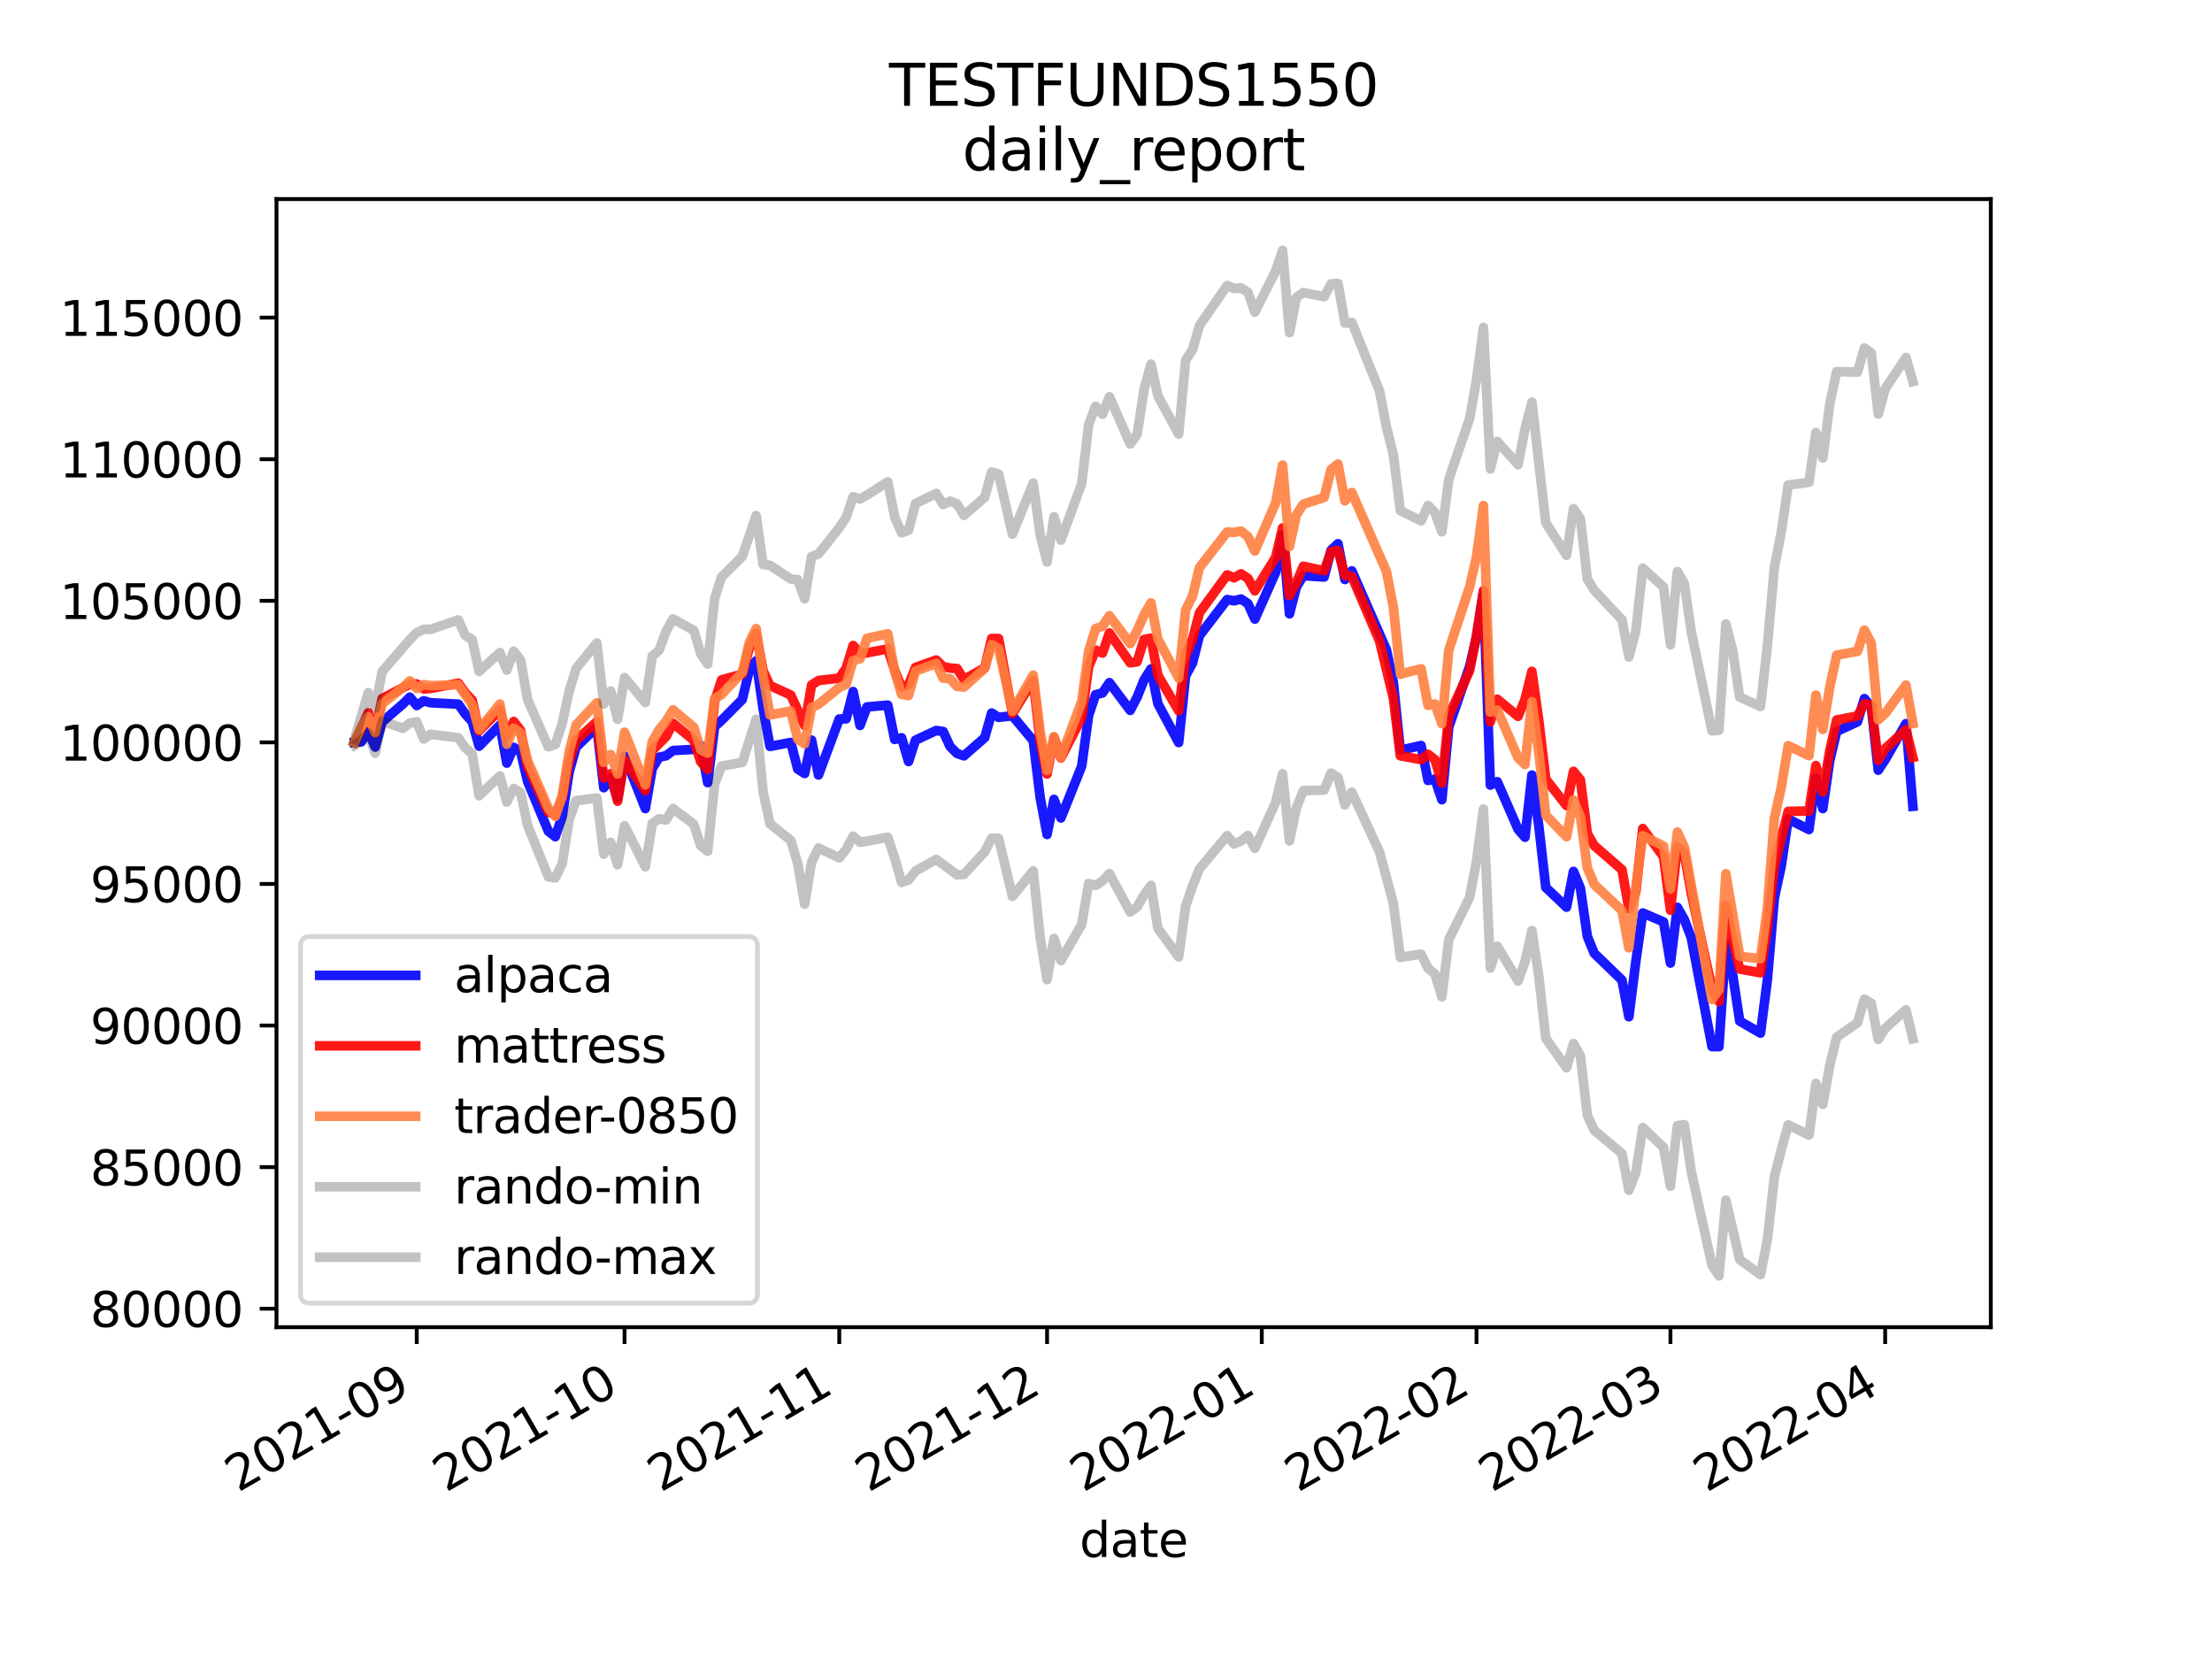 <?xml version="1.0" encoding="utf-8" standalone="no"?>
<!DOCTYPE svg PUBLIC "-//W3C//DTD SVG 1.1//EN"
  "http://www.w3.org/Graphics/SVG/1.1/DTD/svg11.dtd">
<svg height="345.6pt" version="1.1" viewBox="0 0 460.8 345.6" width="460.8pt" xmlns="http://www.w3.org/2000/svg" xmlns:xlink="http://www.w3.org/1999/xlink">
 <defs>
  <style type="text/css">*{stroke-linecap:butt;stroke-linejoin:round;}</style>
 </defs>
 <g id="figure_1">
  <g id="patch_1">
   <path d="M 0 345.6 
L 460.8 345.6 
L 460.8 0 
L 0 0 
z
" style="fill:#ffffff;"/>
  </g>
  <g id="axes_1">
   <g id="patch_2">
    <path d="M 57.6 276.48 
L 414.72 276.48 
L 414.72 41.472 
L 57.6 41.472 
z
" style="fill:#ffffff;"/>
   </g>
   <g id="matplotlib.axis_1">
    <g id="xtick_1">
     <g id="line2d_1">
      <defs>
       <path d="M 0 0 
L 0 3.5 
" id="m8a5a26e58b" style="stroke:#000000;stroke-width:0.8;"/>
      </defs>
      <g>
       <use style="stroke:#000000;stroke-width:0.8;" x="86.819" xlink:href="#m8a5a26e58b" y="276.48"/>
      </g>
     </g>
     <g id="text_1">
      <!-- 2021-09 -->
      <g transform="translate(49.594 310.952)rotate(-30)scale(0.1 -0.1)">
       <defs>
        <path d="M 1228 531 
L 3431 531 
L 3431 0 
L 469 0 
L 469 531 
Q 828 903 1448 1529 
Q 2069 2156 2228 2338 
Q 2531 2678 2651 2914 
Q 2772 3150 2772 3378 
Q 2772 3750 2511 3984 
Q 2250 4219 1831 4219 
Q 1534 4219 1204 4116 
Q 875 4013 500 3803 
L 500 4441 
Q 881 4594 1212 4672 
Q 1544 4750 1819 4750 
Q 2544 4750 2975 4387 
Q 3406 4025 3406 3419 
Q 3406 3131 3298 2873 
Q 3191 2616 2906 2266 
Q 2828 2175 2409 1742 
Q 1991 1309 1228 531 
z
" id="DejaVuSans-32" transform="scale(0.016)"/>
        <path d="M 2034 4250 
Q 1547 4250 1301 3770 
Q 1056 3291 1056 2328 
Q 1056 1369 1301 889 
Q 1547 409 2034 409 
Q 2525 409 2770 889 
Q 3016 1369 3016 2328 
Q 3016 3291 2770 3770 
Q 2525 4250 2034 4250 
z
M 2034 4750 
Q 2819 4750 3233 4129 
Q 3647 3509 3647 2328 
Q 3647 1150 3233 529 
Q 2819 -91 2034 -91 
Q 1250 -91 836 529 
Q 422 1150 422 2328 
Q 422 3509 836 4129 
Q 1250 4750 2034 4750 
z
" id="DejaVuSans-30" transform="scale(0.016)"/>
        <path d="M 794 531 
L 1825 531 
L 1825 4091 
L 703 3866 
L 703 4441 
L 1819 4666 
L 2450 4666 
L 2450 531 
L 3481 531 
L 3481 0 
L 794 0 
L 794 531 
z
" id="DejaVuSans-31" transform="scale(0.016)"/>
        <path d="M 313 2009 
L 1997 2009 
L 1997 1497 
L 313 1497 
L 313 2009 
z
" id="DejaVuSans-2d" transform="scale(0.016)"/>
        <path d="M 703 97 
L 703 672 
Q 941 559 1184 500 
Q 1428 441 1663 441 
Q 2288 441 2617 861 
Q 2947 1281 2994 2138 
Q 2813 1869 2534 1725 
Q 2256 1581 1919 1581 
Q 1219 1581 811 2004 
Q 403 2428 403 3163 
Q 403 3881 828 4315 
Q 1253 4750 1959 4750 
Q 2769 4750 3195 4129 
Q 3622 3509 3622 2328 
Q 3622 1225 3098 567 
Q 2575 -91 1691 -91 
Q 1453 -91 1209 -44 
Q 966 3 703 97 
z
M 1959 2075 
Q 2384 2075 2632 2365 
Q 2881 2656 2881 3163 
Q 2881 3666 2632 3958 
Q 2384 4250 1959 4250 
Q 1534 4250 1286 3958 
Q 1038 3666 1038 3163 
Q 1038 2656 1286 2365 
Q 1534 2075 1959 2075 
z
" id="DejaVuSans-39" transform="scale(0.016)"/>
       </defs>
       <use xlink:href="#DejaVuSans-32"/>
       <use x="63.623" xlink:href="#DejaVuSans-30"/>
       <use x="127.246" xlink:href="#DejaVuSans-32"/>
       <use x="190.869" xlink:href="#DejaVuSans-31"/>
       <use x="254.492" xlink:href="#DejaVuSans-2d"/>
       <use x="290.576" xlink:href="#DejaVuSans-30"/>
       <use x="354.199" xlink:href="#DejaVuSans-39"/>
      </g>
     </g>
    </g>
    <g id="xtick_2">
     <g id="line2d_2">
      <g>
       <use style="stroke:#000000;stroke-width:0.8;" x="130.106" xlink:href="#m8a5a26e58b" y="276.48"/>
      </g>
     </g>
     <g id="text_2">
      <!-- 2021-10 -->
      <g transform="translate(92.881 310.952)rotate(-30)scale(0.1 -0.1)">
       <use xlink:href="#DejaVuSans-32"/>
       <use x="63.623" xlink:href="#DejaVuSans-30"/>
       <use x="127.246" xlink:href="#DejaVuSans-32"/>
       <use x="190.869" xlink:href="#DejaVuSans-31"/>
       <use x="254.492" xlink:href="#DejaVuSans-2d"/>
       <use x="290.576" xlink:href="#DejaVuSans-31"/>
       <use x="354.199" xlink:href="#DejaVuSans-30"/>
      </g>
     </g>
    </g>
    <g id="xtick_3">
     <g id="line2d_3">
      <g>
       <use style="stroke:#000000;stroke-width:0.8;" x="174.836" xlink:href="#m8a5a26e58b" y="276.48"/>
      </g>
     </g>
     <g id="text_3">
      <!-- 2021-11 -->
      <g transform="translate(137.612 310.952)rotate(-30)scale(0.1 -0.1)">
       <use xlink:href="#DejaVuSans-32"/>
       <use x="63.623" xlink:href="#DejaVuSans-30"/>
       <use x="127.246" xlink:href="#DejaVuSans-32"/>
       <use x="190.869" xlink:href="#DejaVuSans-31"/>
       <use x="254.492" xlink:href="#DejaVuSans-2d"/>
       <use x="290.576" xlink:href="#DejaVuSans-31"/>
       <use x="354.199" xlink:href="#DejaVuSans-31"/>
      </g>
     </g>
    </g>
    <g id="xtick_4">
     <g id="line2d_4">
      <g>
       <use style="stroke:#000000;stroke-width:0.8;" x="218.124" xlink:href="#m8a5a26e58b" y="276.48"/>
      </g>
     </g>
     <g id="text_4">
      <!-- 2021-12 -->
      <g transform="translate(180.899 310.952)rotate(-30)scale(0.1 -0.1)">
       <use xlink:href="#DejaVuSans-32"/>
       <use x="63.623" xlink:href="#DejaVuSans-30"/>
       <use x="127.246" xlink:href="#DejaVuSans-32"/>
       <use x="190.869" xlink:href="#DejaVuSans-31"/>
       <use x="254.492" xlink:href="#DejaVuSans-2d"/>
       <use x="290.576" xlink:href="#DejaVuSans-31"/>
       <use x="354.199" xlink:href="#DejaVuSans-32"/>
      </g>
     </g>
    </g>
    <g id="xtick_5">
     <g id="line2d_5">
      <g>
       <use style="stroke:#000000;stroke-width:0.8;" x="262.854" xlink:href="#m8a5a26e58b" y="276.48"/>
      </g>
     </g>
     <g id="text_5">
      <!-- 2022-01 -->
      <g transform="translate(225.629 310.952)rotate(-30)scale(0.1 -0.1)">
       <use xlink:href="#DejaVuSans-32"/>
       <use x="63.623" xlink:href="#DejaVuSans-30"/>
       <use x="127.246" xlink:href="#DejaVuSans-32"/>
       <use x="190.869" xlink:href="#DejaVuSans-32"/>
       <use x="254.492" xlink:href="#DejaVuSans-2d"/>
       <use x="290.576" xlink:href="#DejaVuSans-30"/>
       <use x="354.199" xlink:href="#DejaVuSans-31"/>
      </g>
     </g>
    </g>
    <g id="xtick_6">
     <g id="line2d_6">
      <g>
       <use style="stroke:#000000;stroke-width:0.8;" x="307.584" xlink:href="#m8a5a26e58b" y="276.48"/>
      </g>
     </g>
     <g id="text_6">
      <!-- 2022-02 -->
      <g transform="translate(270.359 310.952)rotate(-30)scale(0.1 -0.1)">
       <use xlink:href="#DejaVuSans-32"/>
       <use x="63.623" xlink:href="#DejaVuSans-30"/>
       <use x="127.246" xlink:href="#DejaVuSans-32"/>
       <use x="190.869" xlink:href="#DejaVuSans-32"/>
       <use x="254.492" xlink:href="#DejaVuSans-2d"/>
       <use x="290.576" xlink:href="#DejaVuSans-30"/>
       <use x="354.199" xlink:href="#DejaVuSans-32"/>
      </g>
     </g>
    </g>
    <g id="xtick_7">
     <g id="line2d_7">
      <g>
       <use style="stroke:#000000;stroke-width:0.8;" x="347.985" xlink:href="#m8a5a26e58b" y="276.48"/>
      </g>
     </g>
     <g id="text_7">
      <!-- 2022-03 -->
      <g transform="translate(310.761 310.952)rotate(-30)scale(0.1 -0.1)">
       <defs>
        <path d="M 2597 2516 
Q 3050 2419 3304 2112 
Q 3559 1806 3559 1356 
Q 3559 666 3084 287 
Q 2609 -91 1734 -91 
Q 1441 -91 1130 -33 
Q 819 25 488 141 
L 488 750 
Q 750 597 1062 519 
Q 1375 441 1716 441 
Q 2309 441 2620 675 
Q 2931 909 2931 1356 
Q 2931 1769 2642 2001 
Q 2353 2234 1838 2234 
L 1294 2234 
L 1294 2753 
L 1863 2753 
Q 2328 2753 2575 2939 
Q 2822 3125 2822 3475 
Q 2822 3834 2567 4026 
Q 2313 4219 1838 4219 
Q 1578 4219 1281 4162 
Q 984 4106 628 3988 
L 628 4550 
Q 988 4650 1302 4700 
Q 1616 4750 1894 4750 
Q 2613 4750 3031 4423 
Q 3450 4097 3450 3541 
Q 3450 3153 3228 2886 
Q 3006 2619 2597 2516 
z
" id="DejaVuSans-33" transform="scale(0.016)"/>
       </defs>
       <use xlink:href="#DejaVuSans-32"/>
       <use x="63.623" xlink:href="#DejaVuSans-30"/>
       <use x="127.246" xlink:href="#DejaVuSans-32"/>
       <use x="190.869" xlink:href="#DejaVuSans-32"/>
       <use x="254.492" xlink:href="#DejaVuSans-2d"/>
       <use x="290.576" xlink:href="#DejaVuSans-30"/>
       <use x="354.199" xlink:href="#DejaVuSans-33"/>
      </g>
     </g>
    </g>
    <g id="xtick_8">
     <g id="line2d_8">
      <g>
       <use style="stroke:#000000;stroke-width:0.8;" x="392.716" xlink:href="#m8a5a26e58b" y="276.48"/>
      </g>
     </g>
     <g id="text_8">
      <!-- 2022-04 -->
      <g transform="translate(355.491 310.952)rotate(-30)scale(0.1 -0.1)">
       <defs>
        <path d="M 2419 4116 
L 825 1625 
L 2419 1625 
L 2419 4116 
z
M 2253 4666 
L 3047 4666 
L 3047 1625 
L 3713 1625 
L 3713 1100 
L 3047 1100 
L 3047 0 
L 2419 0 
L 2419 1100 
L 313 1100 
L 313 1709 
L 2253 4666 
z
" id="DejaVuSans-34" transform="scale(0.016)"/>
       </defs>
       <use xlink:href="#DejaVuSans-32"/>
       <use x="63.623" xlink:href="#DejaVuSans-30"/>
       <use x="127.246" xlink:href="#DejaVuSans-32"/>
       <use x="190.869" xlink:href="#DejaVuSans-32"/>
       <use x="254.492" xlink:href="#DejaVuSans-2d"/>
       <use x="290.576" xlink:href="#DejaVuSans-30"/>
       <use x="354.199" xlink:href="#DejaVuSans-34"/>
      </g>
     </g>
    </g>
    <g id="text_9">
     <!-- date -->
     <g transform="translate(224.885 324.351)scale(0.1 -0.1)">
      <defs>
       <path d="M 2906 2969 
L 2906 4863 
L 3481 4863 
L 3481 0 
L 2906 0 
L 2906 525 
Q 2725 213 2448 61 
Q 2172 -91 1784 -91 
Q 1150 -91 751 415 
Q 353 922 353 1747 
Q 353 2572 751 3078 
Q 1150 3584 1784 3584 
Q 2172 3584 2448 3432 
Q 2725 3281 2906 2969 
z
M 947 1747 
Q 947 1113 1208 752 
Q 1469 391 1925 391 
Q 2381 391 2643 752 
Q 2906 1113 2906 1747 
Q 2906 2381 2643 2742 
Q 2381 3103 1925 3103 
Q 1469 3103 1208 2742 
Q 947 2381 947 1747 
z
" id="DejaVuSans-64" transform="scale(0.016)"/>
       <path d="M 2194 1759 
Q 1497 1759 1228 1600 
Q 959 1441 959 1056 
Q 959 750 1161 570 
Q 1363 391 1709 391 
Q 2188 391 2477 730 
Q 2766 1069 2766 1631 
L 2766 1759 
L 2194 1759 
z
M 3341 1997 
L 3341 0 
L 2766 0 
L 2766 531 
Q 2569 213 2275 61 
Q 1981 -91 1556 -91 
Q 1019 -91 701 211 
Q 384 513 384 1019 
Q 384 1609 779 1909 
Q 1175 2209 1959 2209 
L 2766 2209 
L 2766 2266 
Q 2766 2663 2505 2880 
Q 2244 3097 1772 3097 
Q 1472 3097 1187 3025 
Q 903 2953 641 2809 
L 641 3341 
Q 956 3463 1253 3523 
Q 1550 3584 1831 3584 
Q 2591 3584 2966 3190 
Q 3341 2797 3341 1997 
z
" id="DejaVuSans-61" transform="scale(0.016)"/>
       <path d="M 1172 4494 
L 1172 3500 
L 2356 3500 
L 2356 3053 
L 1172 3053 
L 1172 1153 
Q 1172 725 1289 603 
Q 1406 481 1766 481 
L 2356 481 
L 2356 0 
L 1766 0 
Q 1100 0 847 248 
Q 594 497 594 1153 
L 594 3053 
L 172 3053 
L 172 3500 
L 594 3500 
L 594 4494 
L 1172 4494 
z
" id="DejaVuSans-74" transform="scale(0.016)"/>
       <path d="M 3597 1894 
L 3597 1613 
L 953 1613 
Q 991 1019 1311 708 
Q 1631 397 2203 397 
Q 2534 397 2845 478 
Q 3156 559 3463 722 
L 3463 178 
Q 3153 47 2828 -22 
Q 2503 -91 2169 -91 
Q 1331 -91 842 396 
Q 353 884 353 1716 
Q 353 2575 817 3079 
Q 1281 3584 2069 3584 
Q 2775 3584 3186 3129 
Q 3597 2675 3597 1894 
z
M 3022 2063 
Q 3016 2534 2758 2815 
Q 2500 3097 2075 3097 
Q 1594 3097 1305 2825 
Q 1016 2553 972 2059 
L 3022 2063 
z
" id="DejaVuSans-65" transform="scale(0.016)"/>
      </defs>
      <use xlink:href="#DejaVuSans-64"/>
      <use x="63.477" xlink:href="#DejaVuSans-61"/>
      <use x="124.756" xlink:href="#DejaVuSans-74"/>
      <use x="163.965" xlink:href="#DejaVuSans-65"/>
     </g>
    </g>
   </g>
   <g id="matplotlib.axis_2">
    <g id="ytick_1">
     <g id="line2d_9">
      <defs>
       <path d="M 0 0 
L -3.5 0 
" id="mb431b3943b" style="stroke:#000000;stroke-width:0.8;"/>
      </defs>
      <g>
       <use style="stroke:#000000;stroke-width:0.8;" x="57.6" xlink:href="#mb431b3943b" y="272.624"/>
      </g>
     </g>
     <g id="text_10">
      <!-- 80000 -->
      <g transform="translate(18.788 276.423)scale(0.1 -0.1)">
       <defs>
        <path d="M 2034 2216 
Q 1584 2216 1326 1975 
Q 1069 1734 1069 1313 
Q 1069 891 1326 650 
Q 1584 409 2034 409 
Q 2484 409 2743 651 
Q 3003 894 3003 1313 
Q 3003 1734 2745 1975 
Q 2488 2216 2034 2216 
z
M 1403 2484 
Q 997 2584 770 2862 
Q 544 3141 544 3541 
Q 544 4100 942 4425 
Q 1341 4750 2034 4750 
Q 2731 4750 3128 4425 
Q 3525 4100 3525 3541 
Q 3525 3141 3298 2862 
Q 3072 2584 2669 2484 
Q 3125 2378 3379 2068 
Q 3634 1759 3634 1313 
Q 3634 634 3220 271 
Q 2806 -91 2034 -91 
Q 1263 -91 848 271 
Q 434 634 434 1313 
Q 434 1759 690 2068 
Q 947 2378 1403 2484 
z
M 1172 3481 
Q 1172 3119 1398 2916 
Q 1625 2713 2034 2713 
Q 2441 2713 2670 2916 
Q 2900 3119 2900 3481 
Q 2900 3844 2670 4047 
Q 2441 4250 2034 4250 
Q 1625 4250 1398 4047 
Q 1172 3844 1172 3481 
z
" id="DejaVuSans-38" transform="scale(0.016)"/>
       </defs>
       <use xlink:href="#DejaVuSans-38"/>
       <use x="63.623" xlink:href="#DejaVuSans-30"/>
       <use x="127.246" xlink:href="#DejaVuSans-30"/>
       <use x="190.869" xlink:href="#DejaVuSans-30"/>
       <use x="254.492" xlink:href="#DejaVuSans-30"/>
      </g>
     </g>
    </g>
    <g id="ytick_2">
     <g id="line2d_10">
      <g>
       <use style="stroke:#000000;stroke-width:0.8;" x="57.6" xlink:href="#mb431b3943b" y="243.13"/>
      </g>
     </g>
     <g id="text_11">
      <!-- 85000 -->
      <g transform="translate(18.788 246.929)scale(0.1 -0.1)">
       <defs>
        <path d="M 691 4666 
L 3169 4666 
L 3169 4134 
L 1269 4134 
L 1269 2991 
Q 1406 3038 1543 3061 
Q 1681 3084 1819 3084 
Q 2600 3084 3056 2656 
Q 3513 2228 3513 1497 
Q 3513 744 3044 326 
Q 2575 -91 1722 -91 
Q 1428 -91 1123 -41 
Q 819 9 494 109 
L 494 744 
Q 775 591 1075 516 
Q 1375 441 1709 441 
Q 2250 441 2565 725 
Q 2881 1009 2881 1497 
Q 2881 1984 2565 2268 
Q 2250 2553 1709 2553 
Q 1456 2553 1204 2497 
Q 953 2441 691 2322 
L 691 4666 
z
" id="DejaVuSans-35" transform="scale(0.016)"/>
       </defs>
       <use xlink:href="#DejaVuSans-38"/>
       <use x="63.623" xlink:href="#DejaVuSans-35"/>
       <use x="127.246" xlink:href="#DejaVuSans-30"/>
       <use x="190.869" xlink:href="#DejaVuSans-30"/>
       <use x="254.492" xlink:href="#DejaVuSans-30"/>
      </g>
     </g>
    </g>
    <g id="ytick_3">
     <g id="line2d_11">
      <g>
       <use style="stroke:#000000;stroke-width:0.8;" x="57.6" xlink:href="#mb431b3943b" y="213.636"/>
      </g>
     </g>
     <g id="text_12">
      <!-- 90000 -->
      <g transform="translate(18.788 217.435)scale(0.1 -0.1)">
       <use xlink:href="#DejaVuSans-39"/>
       <use x="63.623" xlink:href="#DejaVuSans-30"/>
       <use x="127.246" xlink:href="#DejaVuSans-30"/>
       <use x="190.869" xlink:href="#DejaVuSans-30"/>
       <use x="254.492" xlink:href="#DejaVuSans-30"/>
      </g>
     </g>
    </g>
    <g id="ytick_4">
     <g id="line2d_12">
      <g>
       <use style="stroke:#000000;stroke-width:0.8;" x="57.6" xlink:href="#mb431b3943b" y="184.143"/>
      </g>
     </g>
     <g id="text_13">
      <!-- 95000 -->
      <g transform="translate(18.788 187.942)scale(0.1 -0.1)">
       <use xlink:href="#DejaVuSans-39"/>
       <use x="63.623" xlink:href="#DejaVuSans-35"/>
       <use x="127.246" xlink:href="#DejaVuSans-30"/>
       <use x="190.869" xlink:href="#DejaVuSans-30"/>
       <use x="254.492" xlink:href="#DejaVuSans-30"/>
      </g>
     </g>
    </g>
    <g id="ytick_5">
     <g id="line2d_13">
      <g>
       <use style="stroke:#000000;stroke-width:0.8;" x="57.6" xlink:href="#mb431b3943b" y="154.649"/>
      </g>
     </g>
     <g id="text_14">
      <!-- 100000 -->
      <g transform="translate(12.425 158.448)scale(0.1 -0.1)">
       <use xlink:href="#DejaVuSans-31"/>
       <use x="63.623" xlink:href="#DejaVuSans-30"/>
       <use x="127.246" xlink:href="#DejaVuSans-30"/>
       <use x="190.869" xlink:href="#DejaVuSans-30"/>
       <use x="254.492" xlink:href="#DejaVuSans-30"/>
       <use x="318.115" xlink:href="#DejaVuSans-30"/>
      </g>
     </g>
    </g>
    <g id="ytick_6">
     <g id="line2d_14">
      <g>
       <use style="stroke:#000000;stroke-width:0.8;" x="57.6" xlink:href="#mb431b3943b" y="125.155"/>
      </g>
     </g>
     <g id="text_15">
      <!-- 105000 -->
      <g transform="translate(12.425 128.954)scale(0.1 -0.1)">
       <use xlink:href="#DejaVuSans-31"/>
       <use x="63.623" xlink:href="#DejaVuSans-30"/>
       <use x="127.246" xlink:href="#DejaVuSans-35"/>
       <use x="190.869" xlink:href="#DejaVuSans-30"/>
       <use x="254.492" xlink:href="#DejaVuSans-30"/>
       <use x="318.115" xlink:href="#DejaVuSans-30"/>
      </g>
     </g>
    </g>
    <g id="ytick_7">
     <g id="line2d_15">
      <g>
       <use style="stroke:#000000;stroke-width:0.8;" x="57.6" xlink:href="#mb431b3943b" y="95.662"/>
      </g>
     </g>
     <g id="text_16">
      <!-- 110000 -->
      <g transform="translate(12.425 99.461)scale(0.1 -0.1)">
       <use xlink:href="#DejaVuSans-31"/>
       <use x="63.623" xlink:href="#DejaVuSans-31"/>
       <use x="127.246" xlink:href="#DejaVuSans-30"/>
       <use x="190.869" xlink:href="#DejaVuSans-30"/>
       <use x="254.492" xlink:href="#DejaVuSans-30"/>
       <use x="318.115" xlink:href="#DejaVuSans-30"/>
      </g>
     </g>
    </g>
    <g id="ytick_8">
     <g id="line2d_16">
      <g>
       <use style="stroke:#000000;stroke-width:0.8;" x="57.6" xlink:href="#mb431b3943b" y="66.168"/>
      </g>
     </g>
     <g id="text_17">
      <!-- 115000 -->
      <g transform="translate(12.425 69.967)scale(0.1 -0.1)">
       <use xlink:href="#DejaVuSans-31"/>
       <use x="63.623" xlink:href="#DejaVuSans-31"/>
       <use x="127.246" xlink:href="#DejaVuSans-35"/>
       <use x="190.869" xlink:href="#DejaVuSans-30"/>
       <use x="254.492" xlink:href="#DejaVuSans-30"/>
       <use x="318.115" xlink:href="#DejaVuSans-30"/>
      </g>
     </g>
    </g>
   </g>
   <g id="line2d_17">
    <path clip-path="url(#pee36981552)" d="M 73.833 154.649 
L 75.276 154.539 
L 76.719 152.329 
L 78.161 155.622 
L 79.604 150.388 
L 83.933 146.669 
L 85.376 145.224 
L 86.819 146.978 
L 88.262 145.985 
L 89.705 146.398 
L 95.476 146.685 
L 96.919 148.732 
L 98.362 150.325 
L 99.805 155.443 
L 104.134 151.051 
L 105.577 158.969 
L 107.02 155.685 
L 108.463 156.642 
L 109.905 162.792 
L 114.234 173.151 
L 115.677 174.305 
L 117.12 170.078 
L 118.563 160.805 
L 120.006 155.69 
L 124.335 151.413 
L 125.777 164.091 
L 127.22 162.096 
L 128.663 166.367 
L 130.106 157.491 
L 134.435 168.445 
L 135.878 160.086 
L 137.321 157.72 
L 138.764 157.437 
L 140.207 156.349 
L 144.535 156.111 
L 145.978 155.291 
L 147.421 163.039 
L 148.864 151.38 
L 150.307 150.065 
L 154.636 145.716 
L 156.079 139.651 
L 157.521 137.653 
L 158.964 147.616 
L 160.407 155.494 
L 164.736 154.665 
L 166.179 160.201 
L 167.622 161.138 
L 169.065 154.175 
L 170.508 161.441 
L 174.836 149.78 
L 176.279 149.739 
L 177.722 144.061 
L 179.165 151.126 
L 180.608 147.264 
L 184.937 146.896 
L 186.38 154.039 
L 187.823 153.693 
L 189.265 158.646 
L 190.708 154.2 
L 195.037 152.178 
L 196.48 152.389 
L 197.923 155.517 
L 199.366 156.961 
L 200.809 157.454 
L 205.137 153.664 
L 206.58 148.531 
L 208.023 149.441 
L 210.909 149.107 
L 215.238 154.293 
L 216.681 166.129 
L 218.124 173.838 
L 219.567 166.523 
L 221.009 170.402 
L 225.338 159.61 
L 226.781 149.039 
L 228.224 144.716 
L 229.667 144.347 
L 231.11 142.198 
L 235.439 147.989 
L 236.881 145.239 
L 238.324 141.63 
L 239.767 139.341 
L 241.21 146.596 
L 245.539 154.685 
L 246.982 140.778 
L 248.425 138.143 
L 249.868 132.421 
L 255.639 124.897 
L 257.082 125.164 
L 258.525 124.785 
L 259.968 125.751 
L 261.411 128.965 
L 265.74 119.242 
L 267.183 111.368 
L 268.625 127.878 
L 270.068 122.267 
L 271.511 119.929 
L 275.84 120.199 
L 277.283 114.614 
L 278.726 113.268 
L 280.169 120.727 
L 281.612 118.918 
L 288.826 135.382 
L 290.269 142.226 
L 291.712 156.28 
L 296.041 155.306 
L 297.484 162.584 
L 298.927 162.303 
L 300.369 166.6 
L 301.812 151.442 
L 306.141 138.84 
L 307.584 132.676 
L 309.027 123.357 
L 310.47 163.553 
L 311.913 162.838 
L 316.241 172.748 
L 317.684 174.416 
L 319.127 161.459 
L 320.57 172.136 
L 322.013 184.87 
L 326.342 188.979 
L 327.785 181.531 
L 329.228 185.034 
L 330.671 195.06 
L 332.113 198.592 
L 337.885 204.177 
L 339.328 211.806 
L 340.771 200.33 
L 342.214 190.193 
L 346.543 192.049 
L 347.985 200.623 
L 349.428 189.014 
L 350.871 191.554 
L 352.314 195.326 
L 356.643 218.032 
L 358.086 218.043 
L 359.529 196.368 
L 360.972 203.183 
L 362.415 212.715 
L 366.743 215.223 
L 368.186 204.043 
L 369.629 187.08 
L 371.072 180.389 
L 372.515 170.627 
L 376.844 172.806 
L 378.287 162.029 
L 379.729 168.442 
L 381.172 158.444 
L 382.615 152.366 
L 386.944 150.374 
L 388.387 145.535 
L 389.83 147.254 
L 391.273 160.446 
L 392.716 158.252 
L 397.044 150.747 
L 398.487 167.97 
L 398.487 167.97 
" style="fill:none;stroke:#0000ff;stroke-linecap:square;stroke-opacity:0.9;stroke-width:2;"/>
   </g>
   <g id="line2d_18">
    <path clip-path="url(#pee36981552)" d="M 73.833 154.649 
L 75.276 151.726 
L 76.719 148.478 
L 78.161 152.63 
L 79.604 145.519 
L 85.376 142.528 
L 86.819 142.469 
L 88.262 143.508 
L 89.705 143.412 
L 95.476 142.322 
L 96.919 144.328 
L 98.362 145.86 
L 99.805 152.245 
L 104.134 147.872 
L 105.577 153.333 
L 107.02 150.294 
L 108.463 152.169 
L 109.905 159.701 
L 114.234 169.181 
L 115.677 169.681 
L 117.12 166.15 
L 118.563 158.7 
L 120.006 154.215 
L 124.335 150.329 
L 125.777 162.064 
L 127.22 161.169 
L 128.663 166.905 
L 130.106 158.317 
L 134.435 164.695 
L 135.878 156.326 
L 138.764 153.429 
L 140.207 150.665 
L 144.535 154.227 
L 145.978 158.712 
L 147.421 160.292 
L 148.864 146.132 
L 150.307 141.636 
L 154.636 140.433 
L 156.079 135.046 
L 157.521 131.964 
L 158.964 139.718 
L 160.407 142.806 
L 164.736 144.797 
L 167.622 151.131 
L 169.065 142.685 
L 170.508 141.766 
L 174.836 141.262 
L 176.279 139.18 
L 177.722 134.471 
L 179.165 136.155 
L 180.608 135.993 
L 184.937 135.176 
L 186.38 139.626 
L 187.823 143.184 
L 189.265 142.636 
L 190.708 139.048 
L 195.037 137.487 
L 196.48 138.881 
L 197.923 139.165 
L 199.366 139.264 
L 200.809 141.543 
L 205.137 139.123 
L 206.58 133.006 
L 208.023 133.015 
L 210.909 148.652 
L 215.238 141.755 
L 216.681 154.418 
L 218.124 161.241 
L 219.567 153.638 
L 221.009 157.875 
L 225.338 149.515 
L 226.781 138.909 
L 228.224 135.442 
L 229.667 136.046 
L 231.11 131.869 
L 235.439 138.077 
L 236.881 137.862 
L 238.324 133.223 
L 239.767 132.927 
L 241.21 140.669 
L 245.539 148.078 
L 246.982 136.566 
L 248.425 133.164 
L 249.868 127.659 
L 255.639 119.753 
L 257.082 120.369 
L 258.525 119.536 
L 259.968 120.49 
L 261.411 123.081 
L 265.74 116.116 
L 267.183 109.973 
L 268.625 124.035 
L 270.068 121.338 
L 271.511 117.96 
L 275.84 118.907 
L 277.283 114.904 
L 278.726 114.69 
L 280.169 119.866 
L 281.612 120.079 
L 287.383 133.539 
L 290.269 145.463 
L 291.712 157.445 
L 296.041 158.242 
L 297.484 157.126 
L 298.927 158.26 
L 300.369 163.113 
L 301.812 149.13 
L 306.141 139.726 
L 307.584 132.389 
L 309.027 123.041 
L 310.47 150.353 
L 311.913 145.66 
L 316.241 149.227 
L 317.684 145.72 
L 319.127 139.86 
L 320.57 150.152 
L 322.013 162.317 
L 326.342 167.827 
L 327.785 160.688 
L 329.228 162.453 
L 330.671 173.655 
L 332.113 176.158 
L 337.885 181.163 
L 339.328 189.319 
L 340.771 185.843 
L 342.214 172.597 
L 346.543 178.494 
L 347.985 189.613 
L 349.428 176.446 
L 350.871 177.778 
L 352.314 186.036 
L 356.643 205.967 
L 358.086 208.619 
L 359.529 188.748 
L 360.972 195.959 
L 362.415 201.872 
L 366.743 202.652 
L 368.186 193.174 
L 369.629 180.389 
L 372.515 169.024 
L 376.844 168.942 
L 378.287 159.487 
L 379.729 164.974 
L 381.172 156.405 
L 382.615 149.983 
L 386.944 149.147 
L 388.387 146.597 
L 389.83 146.891 
L 391.273 158.373 
L 392.716 155.941 
L 397.044 152.005 
L 398.487 157.8 
L 398.487 157.8 
" style="fill:none;stroke:#ff0000;stroke-linecap:square;stroke-opacity:0.9;stroke-width:2;"/>
   </g>
   <g id="line2d_19">
    <path clip-path="url(#pee36981552)" d="M 73.833 154.649 
L 75.276 151.332 
L 76.719 149.343 
L 78.161 152.607 
L 79.604 146.615 
L 83.933 143.224 
L 85.376 141.837 
L 86.819 143.433 
L 88.262 142.604 
L 89.705 142.839 
L 95.476 142.633 
L 98.362 146.805 
L 99.805 151.999 
L 104.134 146.659 
L 105.577 155.033 
L 107.02 151.7 
L 108.463 152.712 
L 109.905 158.443 
L 114.234 168.387 
L 115.677 170.077 
L 117.12 165.798 
L 118.563 156.627 
L 120.006 151.027 
L 124.335 146.415 
L 125.777 158.815 
L 127.22 157.193 
L 128.663 161.233 
L 130.106 152.536 
L 134.435 163.503 
L 135.878 154.497 
L 137.321 152.002 
L 138.764 150.214 
L 140.207 147.863 
L 144.535 151.515 
L 145.978 156.177 
L 147.421 156.886 
L 148.864 145.51 
L 150.307 144.695 
L 154.636 140.04 
L 156.079 133.903 
L 157.521 130.94 
L 158.964 140.822 
L 160.407 148.94 
L 164.736 148.113 
L 166.179 154.001 
L 167.622 154.95 
L 169.065 147.383 
L 170.508 146.712 
L 174.836 143.211 
L 176.279 142.554 
L 177.722 137.612 
L 179.165 137.231 
L 180.608 132.974 
L 184.937 132.032 
L 186.38 139.846 
L 187.823 144.67 
L 189.265 144.882 
L 190.708 139.813 
L 195.037 138.188 
L 196.48 141.276 
L 197.923 141.391 
L 199.366 142.992 
L 200.809 143.127 
L 205.137 139.237 
L 206.58 134.298 
L 208.023 135.075 
L 210.909 148.188 
L 215.238 140.64 
L 216.681 152.426 
L 218.124 160.46 
L 219.567 153.455 
L 221.009 157.736 
L 225.338 146.114 
L 226.781 135.657 
L 228.224 130.959 
L 229.667 130.446 
L 231.11 128.27 
L 235.439 134.078 
L 236.881 131.4 
L 238.324 128.111 
L 239.767 125.587 
L 241.21 133.128 
L 245.539 141.248 
L 246.982 127.089 
L 248.425 124.195 
L 249.868 118.236 
L 255.639 110.819 
L 257.082 110.907 
L 258.525 110.64 
L 259.968 111.773 
L 261.411 114.793 
L 265.74 104.751 
L 267.183 96.878 
L 268.625 113.843 
L 270.068 107.212 
L 271.511 105.021 
L 275.84 103.629 
L 277.283 97.818 
L 278.726 96.67 
L 280.169 104.319 
L 281.612 102.588 
L 288.826 119.052 
L 290.269 126.503 
L 291.712 140.438 
L 296.041 139.307 
L 297.484 146.941 
L 298.927 146.659 
L 300.369 150.758 
L 301.812 135.439 
L 306.141 122.272 
L 307.584 115.944 
L 309.027 105.322 
L 310.47 148.324 
L 311.913 147.909 
L 316.241 157.856 
L 317.684 159.25 
L 319.127 146.163 
L 320.57 156.816 
L 322.013 169.826 
L 326.342 174.306 
L 327.785 166.656 
L 329.228 170.132 
L 330.671 180.788 
L 332.113 184.245 
L 337.885 189.681 
L 339.328 197.46 
L 340.771 184.841 
L 342.214 174.091 
L 346.543 176.234 
L 347.985 185.155 
L 349.428 173.34 
L 350.871 176.444 
L 356.643 208.216 
L 358.086 206.154 
L 359.529 182.02 
L 362.415 199.201 
L 366.743 199.73 
L 368.186 189.114 
L 369.629 170.478 
L 371.072 164.036 
L 372.515 155.338 
L 376.844 157.419 
L 378.287 144.807 
L 379.729 151.952 
L 381.172 143.13 
L 382.615 136.476 
L 386.944 135.696 
L 388.387 131.25 
L 389.83 133.992 
L 391.273 149.941 
L 392.716 148.653 
L 397.044 142.708 
L 398.487 150.729 
L 398.487 150.729 
" style="fill:none;stroke:#ff8040;stroke-linecap:square;stroke-opacity:0.9;stroke-width:2;"/>
   </g>
   <g id="line2d_20">
    <path clip-path="url(#pee36981552)" d="M 73.833 155.239 
L 75.276 154.163 
L 76.719 152.694 
L 78.161 156.919 
L 79.604 150.203 
L 83.933 151.713 
L 85.376 150.643 
L 86.819 150.358 
L 88.262 153.958 
L 89.705 152.968 
L 95.476 153.686 
L 96.919 155.769 
L 98.362 157.018 
L 99.805 165.78 
L 104.134 161.627 
L 105.577 167.082 
L 107.02 164.251 
L 108.463 165.117 
L 109.905 171.922 
L 114.234 182.651 
L 115.677 182.877 
L 117.12 179.927 
L 118.563 170.74 
L 120.006 166.801 
L 124.335 166.227 
L 125.777 177.95 
L 127.22 175.475 
L 128.663 180.139 
L 130.106 172.017 
L 134.435 180.567 
L 135.878 171.542 
L 137.321 170.563 
L 138.764 170.81 
L 140.207 168.44 
L 144.535 171.706 
L 145.978 176.22 
L 147.421 177.332 
L 148.864 163.388 
L 150.307 159.588 
L 154.636 158.816 
L 157.521 149.822 
L 158.964 164.952 
L 160.407 171.615 
L 164.736 175.064 
L 166.179 179.873 
L 167.622 188.361 
L 169.065 179.593 
L 170.508 176.665 
L 174.836 178.712 
L 176.279 176.931 
L 177.722 174.184 
L 179.165 175.447 
L 180.608 175.233 
L 184.937 174.417 
L 186.38 178.737 
L 187.823 183.817 
L 189.265 183.311 
L 190.708 181.454 
L 195.037 179.032 
L 199.366 182.24 
L 200.809 182.141 
L 205.137 177.448 
L 206.58 174.599 
L 208.023 174.649 
L 210.909 186.745 
L 215.238 181.414 
L 216.681 195.295 
L 218.124 204.067 
L 219.567 195.496 
L 221.009 200.096 
L 225.338 192.596 
L 226.781 184.05 
L 228.224 184.472 
L 229.667 183.522 
L 231.11 181.992 
L 235.439 189.993 
L 236.881 188.945 
L 238.324 186.419 
L 239.767 184.435 
L 241.21 193.387 
L 245.539 199.338 
L 246.982 188.771 
L 248.425 184.596 
L 249.868 181.003 
L 255.639 174.083 
L 257.082 175.82 
L 258.525 175.183 
L 259.968 174.053 
L 261.411 176.723 
L 265.74 167.137 
L 267.183 161.186 
L 268.625 175.186 
L 270.068 168.265 
L 271.511 164.705 
L 275.84 164.579 
L 277.283 161.043 
L 278.726 161.957 
L 280.169 167.682 
L 281.612 165.003 
L 287.383 177.49 
L 290.269 188.229 
L 291.712 199.433 
L 296.041 198.765 
L 297.484 201.704 
L 298.927 202.914 
L 300.369 207.657 
L 301.812 195.728 
L 306.141 186.957 
L 307.584 179.381 
L 309.027 168.541 
L 310.47 201.668 
L 311.913 197.118 
L 316.241 204.353 
L 317.684 200.339 
L 319.127 193.846 
L 320.57 203.435 
L 322.013 216.303 
L 326.342 222.45 
L 327.785 217.385 
L 329.228 219.974 
L 330.671 232.353 
L 332.113 235.463 
L 337.885 240.307 
L 339.328 247.951 
L 340.771 244.288 
L 342.214 234.888 
L 346.543 239.043 
L 347.985 247.108 
L 349.428 234.509 
L 350.871 234.279 
L 352.314 244.03 
L 356.643 263.569 
L 358.086 265.798 
L 359.529 250.018 
L 362.415 262.397 
L 366.743 265.533 
L 368.186 258.189 
L 369.629 245.207 
L 371.072 239.528 
L 372.515 234.33 
L 376.844 236.444 
L 378.287 225.69 
L 379.729 230.063 
L 381.172 221.955 
L 382.615 216.059 
L 386.944 213.076 
L 388.387 208.143 
L 389.83 209.017 
L 391.273 216.535 
L 392.716 214.23 
L 397.044 210.373 
L 398.487 216.395 
L 398.487 216.395 
" style="fill:none;stroke:#0d0d0d;stroke-linecap:square;stroke-opacity:0.25;stroke-width:2;"/>
   </g>
   <g id="line2d_21">
    <path clip-path="url(#pee36981552)" d="M 73.833 154.059 
L 76.719 144.286 
L 78.161 147.551 
L 79.604 139.912 
L 85.376 133.245 
L 86.819 131.772 
L 88.262 131.098 
L 89.705 131.101 
L 95.476 129.141 
L 96.919 132.363 
L 98.362 133.23 
L 99.805 139.85 
L 104.134 135.939 
L 105.577 139.603 
L 107.02 135.651 
L 108.463 137.542 
L 109.905 145.752 
L 114.234 155.582 
L 115.677 155.098 
L 117.12 150.705 
L 118.563 144.024 
L 120.006 139.268 
L 124.335 133.94 
L 125.777 146.657 
L 127.22 143.966 
L 128.663 149.845 
L 130.106 141.146 
L 134.435 146.323 
L 135.878 136.681 
L 137.321 135.424 
L 138.764 131.493 
L 140.207 128.92 
L 144.535 131.331 
L 145.978 136.185 
L 147.421 138.361 
L 148.864 124.72 
L 150.307 120.206 
L 154.636 115.898 
L 157.521 107.39 
L 158.964 117.579 
L 160.407 117.765 
L 164.736 120.622 
L 166.179 120.76 
L 167.622 124.744 
L 169.065 115.941 
L 170.508 115.397 
L 174.836 109.933 
L 176.279 107.765 
L 177.722 103.479 
L 179.165 103.946 
L 180.608 103.131 
L 184.937 100.376 
L 186.38 107.694 
L 187.823 110.995 
L 189.265 110.468 
L 190.708 104.915 
L 195.037 102.778 
L 196.48 105.112 
L 197.923 104.39 
L 199.366 104.967 
L 200.809 107.367 
L 205.137 103.587 
L 206.58 98.323 
L 208.023 98.754 
L 210.909 111.276 
L 215.238 100.629 
L 216.681 111.369 
L 218.124 117.071 
L 219.567 107.633 
L 221.009 112.514 
L 225.338 100.726 
L 226.781 88.477 
L 228.224 84.635 
L 229.667 86.29 
L 231.11 82.639 
L 235.439 92.481 
L 236.881 90.52 
L 238.324 81.157 
L 239.767 75.846 
L 241.21 82.455 
L 245.539 90.428 
L 246.982 75.035 
L 248.425 72.847 
L 249.868 67.822 
L 255.639 59.467 
L 257.082 60.093 
L 258.525 59.968 
L 259.968 60.893 
L 261.411 65.029 
L 265.74 56.477 
L 267.183 52.154 
L 268.625 69.291 
L 270.068 61.953 
L 271.511 60.946 
L 275.84 61.82 
L 277.283 59.13 
L 278.726 59.034 
L 280.169 67.306 
L 281.612 67.152 
L 287.383 81.438 
L 288.826 88.965 
L 290.269 94.771 
L 291.712 106.373 
L 296.041 108.508 
L 297.484 105.287 
L 298.927 106.769 
L 300.369 110.795 
L 301.812 99.823 
L 306.141 87.229 
L 307.584 79.146 
L 309.027 68.201 
L 310.47 97.676 
L 311.913 91.965 
L 316.241 96.804 
L 317.684 89.385 
L 319.127 83.757 
L 322.013 108.893 
L 326.342 115.673 
L 327.785 105.946 
L 329.228 108.067 
L 330.671 120.618 
L 332.113 122.964 
L 337.885 129.111 
L 339.328 136.852 
L 340.771 131.403 
L 342.214 118.348 
L 346.543 122.292 
L 347.985 134.337 
L 349.428 119.064 
L 350.871 121.557 
L 352.314 131.535 
L 356.643 152.238 
L 358.086 152.106 
L 359.529 129.99 
L 360.972 135.611 
L 362.415 145.229 
L 366.743 147.164 
L 368.186 134.452 
L 369.629 118.215 
L 371.072 110.831 
L 372.515 101.047 
L 376.844 100.477 
L 378.287 90.114 
L 379.729 95.407 
L 381.172 84.131 
L 382.615 77.422 
L 386.944 77.513 
L 388.387 72.497 
L 389.83 73.532 
L 391.273 86.247 
L 392.716 80.997 
L 397.044 74.471 
L 398.487 79.486 
L 398.487 79.486 
" style="fill:none;stroke:#0d0d0d;stroke-linecap:square;stroke-opacity:0.25;stroke-width:2;"/>
   </g>
   <g id="patch_3">
    <path d="M 57.6 276.48 
L 57.6 41.472 
" style="fill:none;stroke:#000000;stroke-linecap:square;stroke-linejoin:miter;stroke-width:0.8;"/>
   </g>
   <g id="patch_4">
    <path d="M 414.72 276.48 
L 414.72 41.472 
" style="fill:none;stroke:#000000;stroke-linecap:square;stroke-linejoin:miter;stroke-width:0.8;"/>
   </g>
   <g id="patch_5">
    <path d="M 57.6 276.48 
L 414.72 276.48 
" style="fill:none;stroke:#000000;stroke-linecap:square;stroke-linejoin:miter;stroke-width:0.8;"/>
   </g>
   <g id="patch_6">
    <path d="M 57.6 41.472 
L 414.72 41.472 
" style="fill:none;stroke:#000000;stroke-linecap:square;stroke-linejoin:miter;stroke-width:0.8;"/>
   </g>
   <g id="text_18">
    <!-- TESTFUNDS1550 -->
    <g transform="translate(185.2 22.035)scale(0.12 -0.12)">
     <defs>
      <path d="M -19 4666 
L 3928 4666 
L 3928 4134 
L 2272 4134 
L 2272 0 
L 1638 0 
L 1638 4134 
L -19 4134 
L -19 4666 
z
" id="DejaVuSans-54" transform="scale(0.016)"/>
      <path d="M 628 4666 
L 3578 4666 
L 3578 4134 
L 1259 4134 
L 1259 2753 
L 3481 2753 
L 3481 2222 
L 1259 2222 
L 1259 531 
L 3634 531 
L 3634 0 
L 628 0 
L 628 4666 
z
" id="DejaVuSans-45" transform="scale(0.016)"/>
      <path d="M 3425 4513 
L 3425 3897 
Q 3066 4069 2747 4153 
Q 2428 4238 2131 4238 
Q 1616 4238 1336 4038 
Q 1056 3838 1056 3469 
Q 1056 3159 1242 3001 
Q 1428 2844 1947 2747 
L 2328 2669 
Q 3034 2534 3370 2195 
Q 3706 1856 3706 1288 
Q 3706 609 3251 259 
Q 2797 -91 1919 -91 
Q 1588 -91 1214 -16 
Q 841 59 441 206 
L 441 856 
Q 825 641 1194 531 
Q 1563 422 1919 422 
Q 2459 422 2753 634 
Q 3047 847 3047 1241 
Q 3047 1584 2836 1778 
Q 2625 1972 2144 2069 
L 1759 2144 
Q 1053 2284 737 2584 
Q 422 2884 422 3419 
Q 422 4038 858 4394 
Q 1294 4750 2059 4750 
Q 2388 4750 2728 4690 
Q 3069 4631 3425 4513 
z
" id="DejaVuSans-53" transform="scale(0.016)"/>
      <path d="M 628 4666 
L 3309 4666 
L 3309 4134 
L 1259 4134 
L 1259 2759 
L 3109 2759 
L 3109 2228 
L 1259 2228 
L 1259 0 
L 628 0 
L 628 4666 
z
" id="DejaVuSans-46" transform="scale(0.016)"/>
      <path d="M 556 4666 
L 1191 4666 
L 1191 1831 
Q 1191 1081 1462 751 
Q 1734 422 2344 422 
Q 2950 422 3222 751 
Q 3494 1081 3494 1831 
L 3494 4666 
L 4128 4666 
L 4128 1753 
Q 4128 841 3676 375 
Q 3225 -91 2344 -91 
Q 1459 -91 1007 375 
Q 556 841 556 1753 
L 556 4666 
z
" id="DejaVuSans-55" transform="scale(0.016)"/>
      <path d="M 628 4666 
L 1478 4666 
L 3547 763 
L 3547 4666 
L 4159 4666 
L 4159 0 
L 3309 0 
L 1241 3903 
L 1241 0 
L 628 0 
L 628 4666 
z
" id="DejaVuSans-4e" transform="scale(0.016)"/>
      <path d="M 1259 4147 
L 1259 519 
L 2022 519 
Q 2988 519 3436 956 
Q 3884 1394 3884 2338 
Q 3884 3275 3436 3711 
Q 2988 4147 2022 4147 
L 1259 4147 
z
M 628 4666 
L 1925 4666 
Q 3281 4666 3915 4102 
Q 4550 3538 4550 2338 
Q 4550 1131 3912 565 
Q 3275 0 1925 0 
L 628 0 
L 628 4666 
z
" id="DejaVuSans-44" transform="scale(0.016)"/>
     </defs>
     <use xlink:href="#DejaVuSans-54"/>
     <use x="61.084" xlink:href="#DejaVuSans-45"/>
     <use x="124.268" xlink:href="#DejaVuSans-53"/>
     <use x="187.744" xlink:href="#DejaVuSans-54"/>
     <use x="248.828" xlink:href="#DejaVuSans-46"/>
     <use x="306.348" xlink:href="#DejaVuSans-55"/>
     <use x="379.541" xlink:href="#DejaVuSans-4e"/>
     <use x="454.346" xlink:href="#DejaVuSans-44"/>
     <use x="531.348" xlink:href="#DejaVuSans-53"/>
     <use x="594.824" xlink:href="#DejaVuSans-31"/>
     <use x="658.447" xlink:href="#DejaVuSans-35"/>
     <use x="722.07" xlink:href="#DejaVuSans-35"/>
     <use x="785.693" xlink:href="#DejaVuSans-30"/>
    </g>
    <!-- daily_report -->
    <g transform="translate(200.467 35.472)scale(0.12 -0.12)">
     <defs>
      <path d="M 603 3500 
L 1178 3500 
L 1178 0 
L 603 0 
L 603 3500 
z
M 603 4863 
L 1178 4863 
L 1178 4134 
L 603 4134 
L 603 4863 
z
" id="DejaVuSans-69" transform="scale(0.016)"/>
      <path d="M 603 4863 
L 1178 4863 
L 1178 0 
L 603 0 
L 603 4863 
z
" id="DejaVuSans-6c" transform="scale(0.016)"/>
      <path d="M 2059 -325 
Q 1816 -950 1584 -1140 
Q 1353 -1331 966 -1331 
L 506 -1331 
L 506 -850 
L 844 -850 
Q 1081 -850 1212 -737 
Q 1344 -625 1503 -206 
L 1606 56 
L 191 3500 
L 800 3500 
L 1894 763 
L 2988 3500 
L 3597 3500 
L 2059 -325 
z
" id="DejaVuSans-79" transform="scale(0.016)"/>
      <path d="M 3263 -1063 
L 3263 -1509 
L -63 -1509 
L -63 -1063 
L 3263 -1063 
z
" id="DejaVuSans-5f" transform="scale(0.016)"/>
      <path d="M 2631 2963 
Q 2534 3019 2420 3045 
Q 2306 3072 2169 3072 
Q 1681 3072 1420 2755 
Q 1159 2438 1159 1844 
L 1159 0 
L 581 0 
L 581 3500 
L 1159 3500 
L 1159 2956 
Q 1341 3275 1631 3429 
Q 1922 3584 2338 3584 
Q 2397 3584 2469 3576 
Q 2541 3569 2628 3553 
L 2631 2963 
z
" id="DejaVuSans-72" transform="scale(0.016)"/>
      <path d="M 1159 525 
L 1159 -1331 
L 581 -1331 
L 581 3500 
L 1159 3500 
L 1159 2969 
Q 1341 3281 1617 3432 
Q 1894 3584 2278 3584 
Q 2916 3584 3314 3078 
Q 3713 2572 3713 1747 
Q 3713 922 3314 415 
Q 2916 -91 2278 -91 
Q 1894 -91 1617 61 
Q 1341 213 1159 525 
z
M 3116 1747 
Q 3116 2381 2855 2742 
Q 2594 3103 2138 3103 
Q 1681 3103 1420 2742 
Q 1159 2381 1159 1747 
Q 1159 1113 1420 752 
Q 1681 391 2138 391 
Q 2594 391 2855 752 
Q 3116 1113 3116 1747 
z
" id="DejaVuSans-70" transform="scale(0.016)"/>
      <path d="M 1959 3097 
Q 1497 3097 1228 2736 
Q 959 2375 959 1747 
Q 959 1119 1226 758 
Q 1494 397 1959 397 
Q 2419 397 2687 759 
Q 2956 1122 2956 1747 
Q 2956 2369 2687 2733 
Q 2419 3097 1959 3097 
z
M 1959 3584 
Q 2709 3584 3137 3096 
Q 3566 2609 3566 1747 
Q 3566 888 3137 398 
Q 2709 -91 1959 -91 
Q 1206 -91 779 398 
Q 353 888 353 1747 
Q 353 2609 779 3096 
Q 1206 3584 1959 3584 
z
" id="DejaVuSans-6f" transform="scale(0.016)"/>
     </defs>
     <use xlink:href="#DejaVuSans-64"/>
     <use x="63.477" xlink:href="#DejaVuSans-61"/>
     <use x="124.756" xlink:href="#DejaVuSans-69"/>
     <use x="152.539" xlink:href="#DejaVuSans-6c"/>
     <use x="180.322" xlink:href="#DejaVuSans-79"/>
     <use x="239.502" xlink:href="#DejaVuSans-5f"/>
     <use x="289.502" xlink:href="#DejaVuSans-72"/>
     <use x="328.365" xlink:href="#DejaVuSans-65"/>
     <use x="389.889" xlink:href="#DejaVuSans-70"/>
     <use x="453.365" xlink:href="#DejaVuSans-6f"/>
     <use x="514.547" xlink:href="#DejaVuSans-72"/>
     <use x="555.66" xlink:href="#DejaVuSans-74"/>
    </g>
   </g>
   <g id="legend_1">
    <g id="patch_7">
     <path d="M 64.6 271.48 
L 155.792 271.48 
Q 157.792 271.48 157.792 269.48 
L 157.792 197.089 
Q 157.792 195.089 155.792 195.089 
L 64.6 195.089 
Q 62.6 195.089 62.6 197.089 
L 62.6 269.48 
Q 62.6 271.48 64.6 271.48 
z
" style="fill:#ffffff;opacity:0.8;stroke:#cccccc;stroke-linejoin:miter;"/>
    </g>
    <g id="line2d_22">
     <path d="M 66.6 203.188 
L 86.6 203.188 
" style="fill:none;stroke:#0000ff;stroke-linecap:square;stroke-opacity:0.9;stroke-width:2;"/>
    </g>
    <g id="line2d_23"/>
    <g id="text_19">
     <!-- alpaca -->
     <g transform="translate(94.6 206.688)scale(0.1 -0.1)">
      <defs>
       <path d="M 3122 3366 
L 3122 2828 
Q 2878 2963 2633 3030 
Q 2388 3097 2138 3097 
Q 1578 3097 1268 2742 
Q 959 2388 959 1747 
Q 959 1106 1268 751 
Q 1578 397 2138 397 
Q 2388 397 2633 464 
Q 2878 531 3122 666 
L 3122 134 
Q 2881 22 2623 -34 
Q 2366 -91 2075 -91 
Q 1284 -91 818 406 
Q 353 903 353 1747 
Q 353 2603 823 3093 
Q 1294 3584 2113 3584 
Q 2378 3584 2631 3529 
Q 2884 3475 3122 3366 
z
" id="DejaVuSans-63" transform="scale(0.016)"/>
      </defs>
      <use xlink:href="#DejaVuSans-61"/>
      <use x="61.279" xlink:href="#DejaVuSans-6c"/>
      <use x="89.062" xlink:href="#DejaVuSans-70"/>
      <use x="152.539" xlink:href="#DejaVuSans-61"/>
      <use x="213.818" xlink:href="#DejaVuSans-63"/>
      <use x="268.799" xlink:href="#DejaVuSans-61"/>
     </g>
    </g>
    <g id="line2d_24">
     <path d="M 66.6 217.866 
L 86.6 217.866 
" style="fill:none;stroke:#ff0000;stroke-linecap:square;stroke-opacity:0.9;stroke-width:2;"/>
    </g>
    <g id="line2d_25"/>
    <g id="text_20">
     <!-- mattress -->
     <g transform="translate(94.6 221.366)scale(0.1 -0.1)">
      <defs>
       <path d="M 3328 2828 
Q 3544 3216 3844 3400 
Q 4144 3584 4550 3584 
Q 5097 3584 5394 3201 
Q 5691 2819 5691 2113 
L 5691 0 
L 5113 0 
L 5113 2094 
Q 5113 2597 4934 2840 
Q 4756 3084 4391 3084 
Q 3944 3084 3684 2787 
Q 3425 2491 3425 1978 
L 3425 0 
L 2847 0 
L 2847 2094 
Q 2847 2600 2669 2842 
Q 2491 3084 2119 3084 
Q 1678 3084 1418 2786 
Q 1159 2488 1159 1978 
L 1159 0 
L 581 0 
L 581 3500 
L 1159 3500 
L 1159 2956 
Q 1356 3278 1631 3431 
Q 1906 3584 2284 3584 
Q 2666 3584 2933 3390 
Q 3200 3197 3328 2828 
z
" id="DejaVuSans-6d" transform="scale(0.016)"/>
       <path d="M 2834 3397 
L 2834 2853 
Q 2591 2978 2328 3040 
Q 2066 3103 1784 3103 
Q 1356 3103 1142 2972 
Q 928 2841 928 2578 
Q 928 2378 1081 2264 
Q 1234 2150 1697 2047 
L 1894 2003 
Q 2506 1872 2764 1633 
Q 3022 1394 3022 966 
Q 3022 478 2636 193 
Q 2250 -91 1575 -91 
Q 1294 -91 989 -36 
Q 684 19 347 128 
L 347 722 
Q 666 556 975 473 
Q 1284 391 1588 391 
Q 1994 391 2212 530 
Q 2431 669 2431 922 
Q 2431 1156 2273 1281 
Q 2116 1406 1581 1522 
L 1381 1569 
Q 847 1681 609 1914 
Q 372 2147 372 2553 
Q 372 3047 722 3315 
Q 1072 3584 1716 3584 
Q 2034 3584 2315 3537 
Q 2597 3491 2834 3397 
z
" id="DejaVuSans-73" transform="scale(0.016)"/>
      </defs>
      <use xlink:href="#DejaVuSans-6d"/>
      <use x="97.412" xlink:href="#DejaVuSans-61"/>
      <use x="158.691" xlink:href="#DejaVuSans-74"/>
      <use x="197.9" xlink:href="#DejaVuSans-74"/>
      <use x="237.109" xlink:href="#DejaVuSans-72"/>
      <use x="275.973" xlink:href="#DejaVuSans-65"/>
      <use x="337.496" xlink:href="#DejaVuSans-73"/>
      <use x="389.596" xlink:href="#DejaVuSans-73"/>
     </g>
    </g>
    <g id="line2d_26">
     <path d="M 66.6 232.544 
L 86.6 232.544 
" style="fill:none;stroke:#ff8040;stroke-linecap:square;stroke-opacity:0.9;stroke-width:2;"/>
    </g>
    <g id="line2d_27"/>
    <g id="text_21">
     <!-- trader-0850 -->
     <g transform="translate(94.6 236.044)scale(0.1 -0.1)">
      <use xlink:href="#DejaVuSans-74"/>
      <use x="39.209" xlink:href="#DejaVuSans-72"/>
      <use x="80.322" xlink:href="#DejaVuSans-61"/>
      <use x="141.602" xlink:href="#DejaVuSans-64"/>
      <use x="205.078" xlink:href="#DejaVuSans-65"/>
      <use x="266.602" xlink:href="#DejaVuSans-72"/>
      <use x="301.34" xlink:href="#DejaVuSans-2d"/>
      <use x="337.424" xlink:href="#DejaVuSans-30"/>
      <use x="401.047" xlink:href="#DejaVuSans-38"/>
      <use x="464.67" xlink:href="#DejaVuSans-35"/>
      <use x="528.293" xlink:href="#DejaVuSans-30"/>
     </g>
    </g>
    <g id="line2d_28">
     <path d="M 66.6 247.222 
L 86.6 247.222 
" style="fill:none;stroke:#0d0d0d;stroke-linecap:square;stroke-opacity:0.25;stroke-width:2;"/>
    </g>
    <g id="line2d_29"/>
    <g id="text_22">
     <!-- rando-min -->
     <g transform="translate(94.6 250.722)scale(0.1 -0.1)">
      <defs>
       <path d="M 3513 2113 
L 3513 0 
L 2938 0 
L 2938 2094 
Q 2938 2591 2744 2837 
Q 2550 3084 2163 3084 
Q 1697 3084 1428 2787 
Q 1159 2491 1159 1978 
L 1159 0 
L 581 0 
L 581 3500 
L 1159 3500 
L 1159 2956 
Q 1366 3272 1645 3428 
Q 1925 3584 2291 3584 
Q 2894 3584 3203 3211 
Q 3513 2838 3513 2113 
z
" id="DejaVuSans-6e" transform="scale(0.016)"/>
      </defs>
      <use xlink:href="#DejaVuSans-72"/>
      <use x="41.113" xlink:href="#DejaVuSans-61"/>
      <use x="102.393" xlink:href="#DejaVuSans-6e"/>
      <use x="165.771" xlink:href="#DejaVuSans-64"/>
      <use x="229.248" xlink:href="#DejaVuSans-6f"/>
      <use x="292.305" xlink:href="#DejaVuSans-2d"/>
      <use x="328.389" xlink:href="#DejaVuSans-6d"/>
      <use x="425.801" xlink:href="#DejaVuSans-69"/>
      <use x="453.584" xlink:href="#DejaVuSans-6e"/>
     </g>
    </g>
    <g id="line2d_30">
     <path d="M 66.6 261.9 
L 86.6 261.9 
" style="fill:none;stroke:#0d0d0d;stroke-linecap:square;stroke-opacity:0.25;stroke-width:2;"/>
    </g>
    <g id="line2d_31"/>
    <g id="text_23">
     <!-- rando-max -->
     <g transform="translate(94.6 265.4)scale(0.1 -0.1)">
      <defs>
       <path d="M 3513 3500 
L 2247 1797 
L 3578 0 
L 2900 0 
L 1881 1375 
L 863 0 
L 184 0 
L 1544 1831 
L 300 3500 
L 978 3500 
L 1906 2253 
L 2834 3500 
L 3513 3500 
z
" id="DejaVuSans-78" transform="scale(0.016)"/>
      </defs>
      <use xlink:href="#DejaVuSans-72"/>
      <use x="41.113" xlink:href="#DejaVuSans-61"/>
      <use x="102.393" xlink:href="#DejaVuSans-6e"/>
      <use x="165.771" xlink:href="#DejaVuSans-64"/>
      <use x="229.248" xlink:href="#DejaVuSans-6f"/>
      <use x="292.305" xlink:href="#DejaVuSans-2d"/>
      <use x="328.389" xlink:href="#DejaVuSans-6d"/>
      <use x="425.801" xlink:href="#DejaVuSans-61"/>
      <use x="487.08" xlink:href="#DejaVuSans-78"/>
     </g>
    </g>
   </g>
  </g>
 </g>
 <defs>
  <clipPath id="pee36981552">
   <rect height="235.008" width="357.12" x="57.6" y="41.472"/>
  </clipPath>
 </defs>
</svg>
